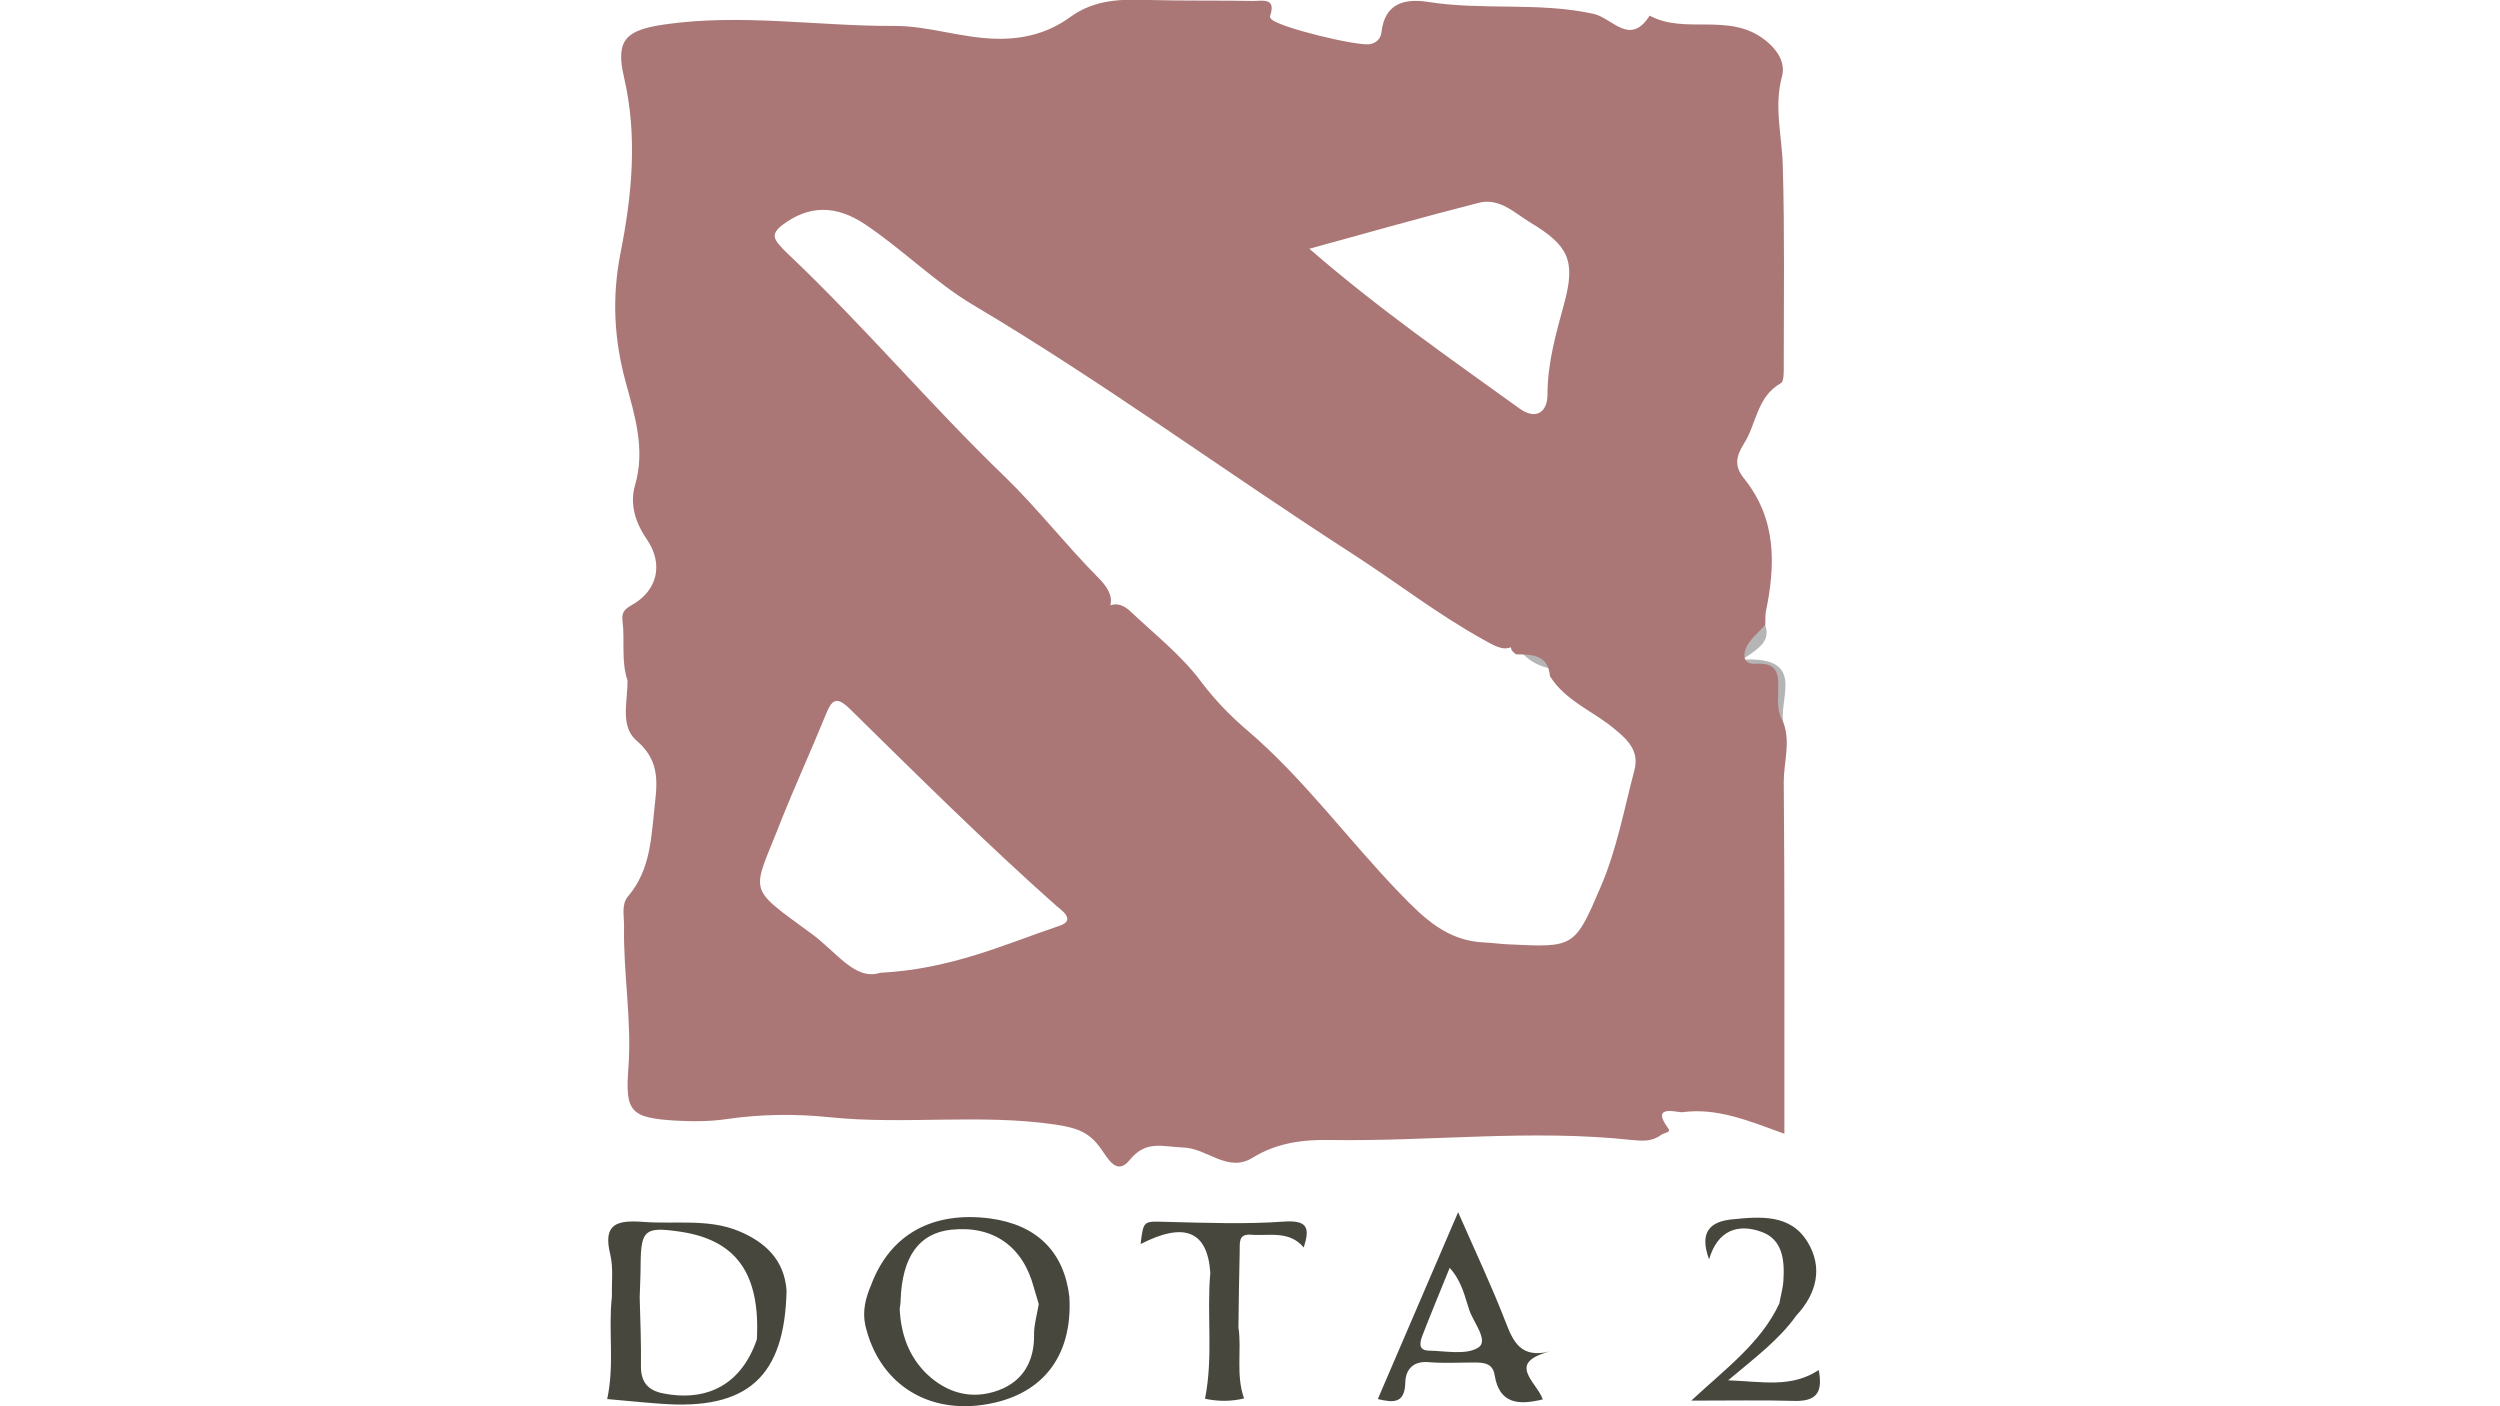 <svg version="1.1" id="Слой_1" xmlns="http://www.w3.org/2000/svg" x="0" y="0" viewBox="0 0 800 450" xml:space="preserve"><style>.st1{fill:#48473d}</style><path d="M570.6 231c-2.1-1.6-3.5-3.8-3.4-6.5.1-5.8-.3-10.7-7.8-11.7-2.7-.3-4-3.1-3.5-6 .9-4.9 4.4-6.6 8.9-6.9 1.9 5-1.6 7.5-7.4 11.2 20.5-1.2 12 11.8 13.2 19.9zM499 214.1c-5.4 0-9.7-2.3-13.1-6.4 7.2-3.6 11.1-.6 13.1 6.4z" fill="#b5b5b5"/><path class="st1" d="M411 390.9c-12.5.9-25.1.4-37.7.1-7.4-.2-7.4-.6-8.3 7.1 14-7.2 21.4-4.2 22.3 9.2-1.2 13.3 1 26.8-1.7 40.3 4.3.9 8.3.9 12.5-.1-2.7-7.6-.7-15.3-1.8-22.8.1-8.1.2-16.1.4-24.2.1-2.5-.6-5.7 3.5-5.4 5.8.5 12.3-1.5 17 4.1 1.9-6 1.5-8.8-6.2-8.3zm171 47.5c-8.8 5.8-17.9 3.7-29 3.3 8.8-7.4 16.3-13 21.8-20.7 6.6-7.1 8.6-15.4 3.6-23.6-5.5-9-15.2-8.1-24.2-7.2-6.7.7-10.6 3.8-7.3 12.8 2.8-9.5 9.4-11.5 16.8-8.8 6.7 2.4 7.4 9 7 15.4-.1 2.5-.9 5-1.3 7.5-5.9 12.6-17 20.7-28.2 31.1 12.5 0 23.1-.2 33.6.1 7.4 0 8.3-3.8 7.2-9.9z"/><path d="M571 362.8v-10.1c0-34.2.1-68.3-.2-102.5 0-6.4 2.3-12.8-.2-19.2-1.8-2.9-1.7-6.1-1.6-9.3.1-5 .6-9.8-7.1-9.3-4.4.3-4.3-3.1-2.7-6 1.4-2.4 3.8-4.3 5.7-6.5 0-1.3 0-2.6.1-3.8 3.2-15.3 3.6-30-7-43.1-3-3.8-2.6-6.8.1-11.1 4-6.3 4.1-15 11.8-19.3 1-.6.9-3.6.9-5.5 0-21.3.3-42.6-.3-63.8-.2-9.6-2.9-18.9-.3-28.7 1.1-3.9-.6-8-5.4-11.8-11.5-9-25.5-1.6-36.9-7.8-6.4 10-11.9.7-18.1-.6-17.4-3.8-35.3-1-52.9-3.8-7.2-1.1-13.7.3-14.8 9.5-.2 1.8-1.1 3.4-3.5 4-3.7.9-29.8-5.4-31.9-8.1-.2-.2-.4-.6-.3-.8 2.2-6.3-2.8-4.8-5.7-4.9-10.9-.2-21.9 0-32.8-.3-9-.3-17.5-.3-25.5 5.5-6.7 4.9-14.6 7.1-23.5 6.9-11.2-.2-22.1-4.2-32.8-4.1-24.4.1-48.8-4-73.3-.5-12.3 1.8-16 4.7-13.1 17 4.4 19 2.5 37.9-1.2 56.5-2.7 14-2 27.3 1.7 40.9 2.9 10.7 6.4 21.5 3 33.1-1.7 5.9 0 11.8 3.8 17.3 5.4 7.9 3.4 16.4-4.8 21-2.5 1.4-3.3 2.5-3 5 .8 6.4-.5 12.9 1.6 19.1.1 6.6-2.5 14.7 2.9 19.3 6.9 5.9 6.8 12.3 5.9 19.9-1.2 10.5-1.2 21.2-8.6 29.9-2.2 2.5-1.3 6.2-1.3 9.4-.3 15.2 2.5 30.2 1.4 45.4-1.1 14.2.6 16.1 15.1 17 5.4.3 11 .3 16.4-.5 10.9-1.6 22.2-1.7 32.7-.6 24.2 2.5 48.5-1.2 72.7 2.4 7.1 1.1 10.7 2.6 14.3 7.7 2.2 3 5 8.8 9.2 3.6 5.2-6.5 10.7-4.2 17.1-4 7.7.2 14.2 8.2 22.2 3.3 7.7-4.8 16.2-5.9 25-5.7 32.1.5 64.2-3.5 96.4 0 3.2.3 6.4.6 9.3-1.6.9-.7 3.3-.8 2.4-2-6-8.1 2.9-5.1 4.5-5.3 11.1-1.5 21.3 2.8 32.6 6.9zM473.2 64.9c6.7-1.7 11.5 3.3 16.5 6.3 12.3 7.4 14.5 12.2 10.9 25.7-2.6 9.6-5.4 19.1-5.4 29.2 0 6.3-4.1 8.2-9 4.6-22.3-16.1-45-31.8-67.2-51.1 19.2-5.3 36.6-10.2 54.2-14.7zM338.9 296.3c-17.5 5.9-34.4 13.8-57.3 15-8 2.6-13.9-6.7-21.9-12.5-21.3-15.6-19-12.4-9.7-36.3 4.5-11.3 9.6-22.4 14.2-33.7 1.9-4.7 3.3-6.3 7.7-2 21.8 21.4 43.5 43 66.4 63.3 1.9 1.5 5.9 4.5.6 6.2zM523 246.5c-3.3 12.5-5.6 25.2-10.7 37.1-8.4 19.7-8.6 19.6-29.5 18.6-2.6-.1-5.1-.5-7.7-.6-12-.5-19.3-7.6-27.3-15.9-16.5-17.1-30.6-36.6-48.8-52.1-5.4-4.6-10.3-9.7-14.6-15.4-6.4-8.6-14.9-15.2-22.6-22.5-1.8-1.7-4-2.9-6.5-2 .9-3.4-1.4-6.4-4.2-9.2-10.2-10.3-19.1-21.8-29.5-31.9-23.9-23-45.3-48.5-69.4-71.3-1.2-1.1-2.3-2.3-3.3-3.5-1.8-2.3-1-3.8 1.2-5.6 8.7-6.7 17.4-6.6 26.6-.5 12 8 22.5 18.6 34.4 25.7 41.8 24.8 81 53.6 121.8 79.9 14.1 9.1 27.3 19.4 42 27.5 2.9 1.6 5.9 3.5 8.6 2.3 0 1 .8 1.7 1.7 2.3 5.1 0 10.2.1 10.8 7 5 8 14 11.2 20.8 17 4.3 3.5 7.8 7.1 6.2 13.1z" fill="#ab7676"/><path class="st1" d="M496.2 432.4c-9.6 2.5-12-3.1-14.5-9.6-4.3-11.1-9.4-21.9-15.1-34.9-9.2 21.5-17.5 40.6-25.7 59.8 4.7 1.1 8.7 1.7 8.8-5.4.1-4 2.5-6.9 7.6-6.4 4.8.4 9.7.1 14.5.1 3 0 5.9.2 6.5 4.1 1.5 9.2 7.7 9.6 15.4 7.7-2.1-5.8-11.9-11.7 2.5-15.4zm-23.1-1.2c-3.9 2.5-10.5 1.1-15.9 1-3.7-.1-2.7-3-2-4.9 2.7-7 5.6-13.9 8.7-21.6 4 4.5 4.8 9.2 6.3 13.6 1.4 4 6.2 9.7 2.9 11.9zM342.2 415c-1.7-14.5-10.5-23.1-25.4-25.1-18.5-2.4-32 5.2-38 21.2-1.8 4.2-2.9 8.4-1.9 13 4.2 18 18.9 28 37.3 25.5 19-2.6 29.1-15.2 28-34.6zm-11.3 11.8c.2 8.7-3.5 15.2-11.4 18.1-8.4 3.1-16.4 1-23-5.3-5.8-5.7-8.2-12.8-8.6-20.7.1-1 .3-1.9.3-2.9.5-13.9 5.9-21.4 16.2-22.5 13.4-1.4 22.9 5.3 26.4 18.4.5 1.8 1.1 3.6 1.6 5.4-.5 3.2-1.5 6.4-1.5 9.5zm-94.6-32.9c-9.8-4-20.3-2.1-30.5-2.9-8.3-.6-13 .5-10.5 10.5 1 4.3.4 9 .5 13.5-1.2 10.7.9 21.6-1.5 32.7 5.8.5 11.5 1.1 17.2 1.5 27.7 2.1 39.6-8.6 40.2-36.2-.7-9.9-6.9-15.6-15.4-19.1zm5.9 34.7c-4.8 14-15.4 20.1-29.9 17.3-4.8-.9-7.2-3.5-7.2-8.6.1-7.4-.2-14.8-.4-22.2.1-3.5.3-7.1.3-10.6.1-10.9 1.4-12 12.4-10.4 18.2 2.6 25.9 13.4 24.8 34.5z"/></svg>